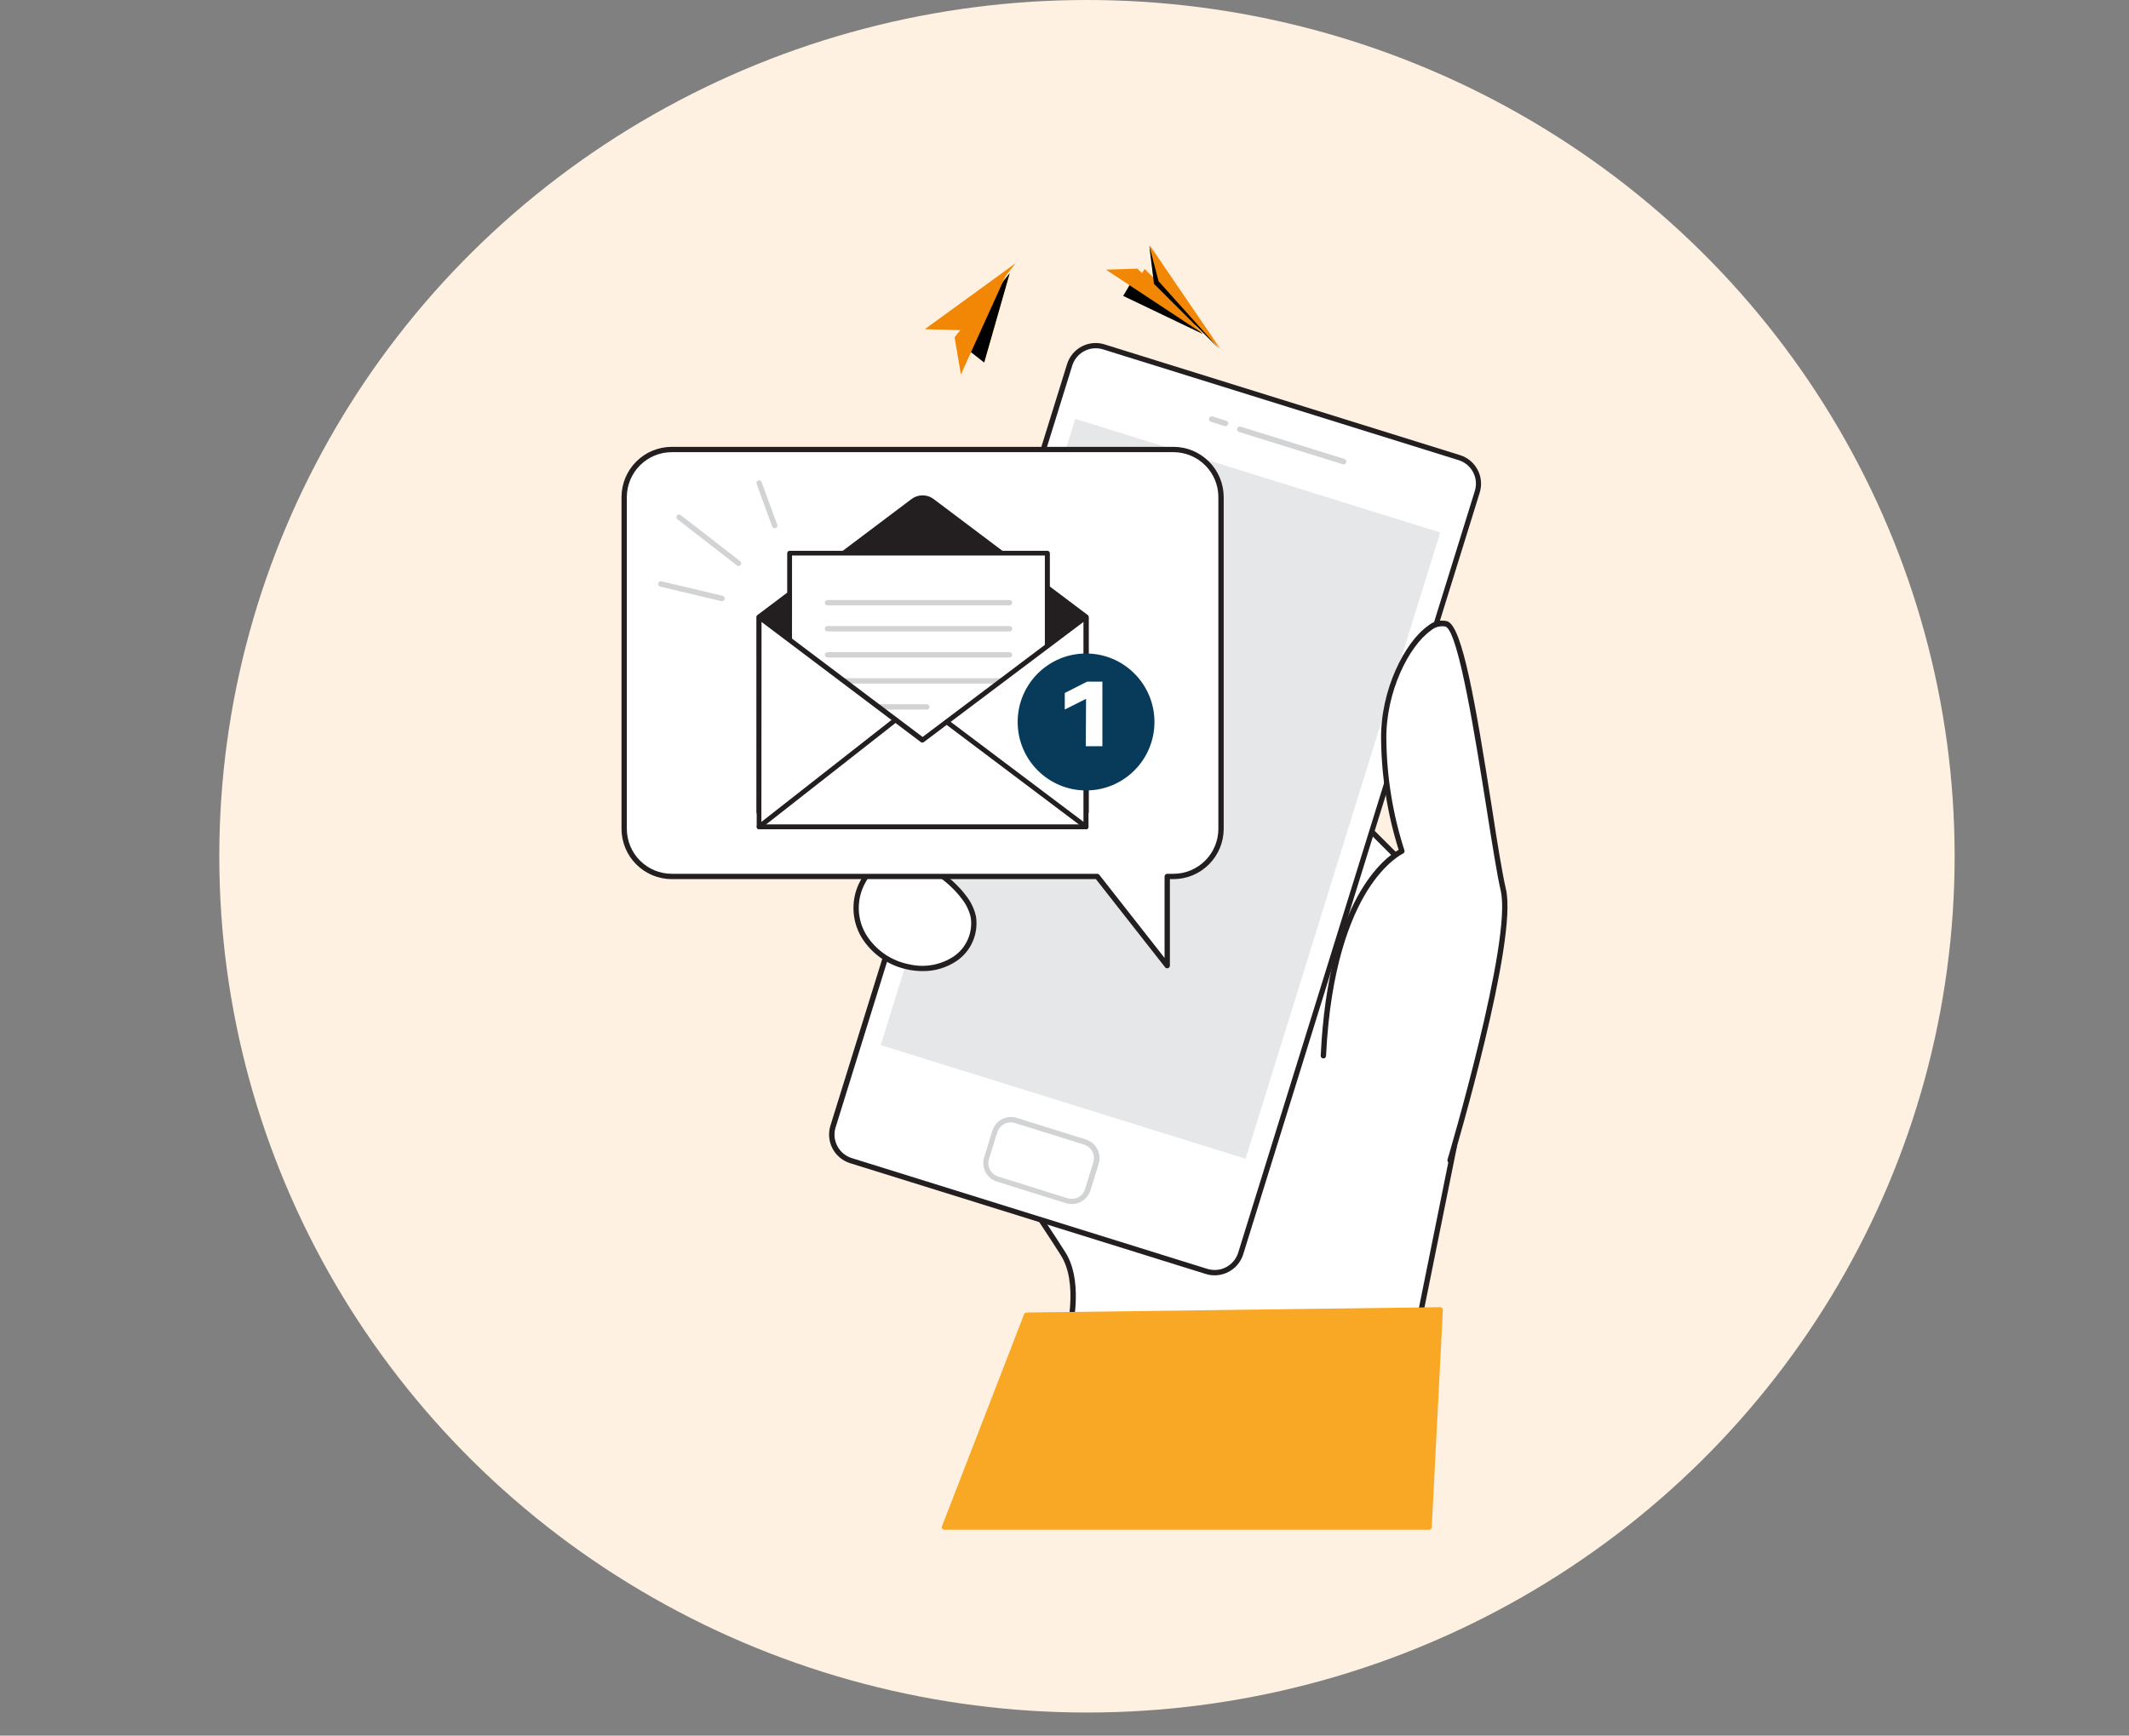 <svg width="233" height="190" viewBox="0 0 233 190" fill="none" xmlns="http://www.w3.org/2000/svg">
<rect x="0" y="0" width="233" height="190" fill="#808080" stroke="none"/>
<ellipse cx="118.959" cy="93.733" rx="94.959" ry="93.733" fill="#FEF1E1"/>
<path d="M106.316 61.813C106.466 61.742 106.6 61.64 106.707 61.513C106.814 61.386 106.893 61.237 106.937 61.077C106.579 61.004 106.211 60.985 105.847 61.023L104.804 61.075L104.117 61.11C103.689 61.135 103.681 61.323 103.845 61.617C103.921 61.756 104.117 61.868 104.199 62.017C104.281 62.167 104.294 62.328 104.392 62.443C104.665 62.77 104.741 62.584 105.093 62.372C105.444 62.159 105.916 62.031 106.316 61.813Z" fill="white"/>
<path d="M101.21 36.036L111.174 28.798L105.305 36.148L101.21 36.036Z" fill="#F28705"/>
<path d="M110.5 29.914L107.709 39.681L104.631 37.264L110.5 29.914Z" fill="#F28705"/>
<path d="M110.5 29.914L107.709 39.681L104.631 37.264L110.5 29.914Z" fill="url(#paint0_linear)"/>
<path d="M105.16 40.997L104.473 36.919L110.342 29.57L105.16 40.997Z" fill="#F28705"/>
<path d="M119.768 49.371C119.935 49.312 120.083 49.226 120.202 49.118C120.321 49.011 120.408 48.886 120.458 48.751C120.06 48.689 119.652 48.674 119.248 48.705L118.089 48.749L117.327 48.779C116.852 48.8 116.843 48.958 117.025 49.206C117.109 49.323 117.327 49.417 117.418 49.544C117.509 49.67 117.524 49.806 117.633 49.902C117.935 50.178 118.02 50.022 118.41 49.842C118.8 49.663 119.324 49.555 119.768 49.371Z" fill="white"/>
<path d="M125.831 26.857L133.528 38.145L126.297 31.071L125.831 26.857Z" fill="#F28705"/>
<path d="M132.323 36.375L123.629 32.215L125.263 29.439L132.323 36.375Z" fill="#F28705"/>
<path d="M131.618 36.554L122.924 32.394L124.557 29.618L131.618 36.554Z" fill="url(#paint1_linear)"/>
<path d="M121.04 29.521L124.478 29.406L131.717 36.571L121.04 29.521Z" fill="#F28705"/>
<path d="M133.439 38.196L126.793 30.784L125.776 26.889L126.297 31.071L133.439 38.196Z" fill="url(#paint2_linear)"/>
<path d="M151.485 163.453L159.11 125.682L161.626 102.5C161.626 102.5 136.305 77.586 129.07 69.425C121.836 61.264 113.687 49.557 109.959 50.432C106.231 51.307 105.514 55.565 107.955 60.809C108.957 62.962 110.477 65.353 111.164 67.582C111.747 69.396 111.555 74.506 109.801 75.789C107.698 77.329 105.689 69.886 103.021 71.21C101.617 71.904 100.225 75.515 101.425 79.377C102.146 81.232 103.052 83.011 104.128 84.685C106.324 88.226 106.341 90.437 107.745 94.316C109.19 98.306 108.823 92.916 107.477 96.573C105.84 101.013 103.539 106.204 103.44 111.017C103.289 118.711 112.539 131.165 116.343 137.238C120.146 143.31 112.807 157.73 112.807 157.73L151.485 163.453Z" fill="white"/>
<path d="M151.485 163.75H151.45L112.766 158.039C112.721 158.033 112.678 158.016 112.64 157.989C112.603 157.963 112.572 157.928 112.551 157.888C112.531 157.846 112.52 157.8 112.52 157.753C112.52 157.707 112.531 157.661 112.551 157.619C112.626 157.473 119.779 143.281 116.104 137.418C115.481 136.421 114.688 135.225 113.855 133.959C109.545 127.426 103.027 117.556 103.155 111.034C103.236 106.916 104.902 102.5 106.411 98.603C106.685 97.886 106.953 97.18 107.209 96.498C107.341 96.066 107.537 95.657 107.792 95.284C107.687 95.062 107.576 94.782 107.454 94.438C106.976 93.126 106.662 92.017 106.365 90.938C105.852 88.792 105.007 86.739 103.86 84.854C102.769 83.157 101.853 81.353 101.128 79.47C99.875 75.422 101.326 71.718 102.875 70.948C104.425 70.177 105.788 71.957 106.953 73.543C107.392 74.198 107.898 74.806 108.461 75.358C109.044 75.853 109.382 75.737 109.626 75.556C111.223 74.389 111.456 69.489 110.891 67.669C110.347 66.138 109.668 64.659 108.863 63.248C108.438 62.443 108.036 61.684 107.698 60.914C106.137 57.548 105.823 54.573 106.813 52.526C107.111 51.917 107.544 51.384 108.079 50.969C108.614 50.553 109.237 50.266 109.9 50.128C112.871 49.446 117.921 55.565 123.77 62.658C125.599 64.875 127.492 67.168 129.303 69.215C136.439 77.271 161.586 101.998 161.842 102.249C161.873 102.28 161.896 102.318 161.91 102.359C161.925 102.401 161.929 102.445 161.923 102.488L159.413 125.699L151.782 163.493C151.775 163.566 151.74 163.633 151.685 163.681C151.629 163.729 151.558 163.753 151.485 163.75ZM113.244 157.508L151.258 163.12L158.83 125.629L161.323 102.582C159.576 100.832 135.781 77.434 128.861 69.618C127.043 67.564 125.144 65.266 123.315 63.043C118.073 56.685 112.644 50.099 110.028 50.718C109.448 50.831 108.902 51.078 108.434 51.439C107.966 51.801 107.588 52.267 107.331 52.8C106.429 54.655 106.749 57.531 108.223 60.687C108.566 61.422 108.962 62.174 109.388 62.973C110.205 64.419 110.893 65.933 111.444 67.5C112.026 69.314 111.91 74.611 109.97 76.034C109.388 76.454 108.764 76.378 108.089 75.807C107.485 75.231 106.948 74.589 106.487 73.893C105.415 72.423 104.302 70.901 103.149 71.478C101.996 72.056 100.516 75.48 101.704 79.307C102.419 81.14 103.313 82.899 104.372 84.557C105.552 86.487 106.419 88.591 106.941 90.793C107.238 91.848 107.524 92.945 108.019 94.24C108.124 94.537 108.223 94.777 108.304 94.957C108.355 94.952 108.405 94.952 108.456 94.957C108.613 95.008 108.749 95.111 108.841 95.248C108.933 95.386 108.976 95.551 108.962 95.716C108.977 95.819 108.952 95.924 108.892 96.009C108.833 96.094 108.744 96.154 108.642 96.177C108.479 96.177 108.316 96.142 108.124 95.862C107.98 96.119 107.859 96.388 107.762 96.667C107.506 97.355 107.238 98.067 106.959 98.784C105.491 102.634 103.825 106.998 103.743 111.034C103.621 117.369 110.075 127.152 114.345 133.627C115.184 134.898 115.976 136.094 116.605 137.098C120.146 142.75 114.386 155.175 113.244 157.508Z" fill="#231F20"/>
<path d="M93.105 127.057L132.045 139.188C133.615 139.677 135.284 138.799 135.772 137.227L161.674 53.843C162.162 52.271 161.286 50.6 159.716 50.111L120.776 37.98C119.206 37.492 117.538 38.369 117.049 39.941L91.147 123.325C90.659 124.897 91.536 126.568 93.105 127.057Z" fill="white"/>
<path d="M132.932 139.606C132.605 139.606 132.279 139.557 131.965 139.46L93.025 127.327C92.203 127.066 91.516 126.491 91.113 125.727C90.711 124.963 90.626 124.07 90.876 123.243L116.785 39.844C117.044 39.02 117.618 38.331 118.382 37.928C119.145 37.524 120.037 37.44 120.863 37.692L159.797 49.825C160.621 50.084 161.309 50.659 161.711 51.424C162.114 52.188 162.198 53.081 161.947 53.908L136.06 137.302C135.851 137.969 135.435 138.552 134.873 138.966C134.31 139.38 133.631 139.605 132.932 139.606ZM93.2 126.767L132.134 138.9C132.813 139.111 133.547 139.046 134.177 138.718C134.807 138.39 135.283 137.827 135.501 137.15L161.405 53.751C161.617 53.072 161.553 52.336 161.225 51.704C160.898 51.073 160.334 50.596 159.657 50.379L120.723 38.246C120.045 38.033 119.31 38.098 118.679 38.426C118.049 38.754 117.573 39.318 117.356 39.996L91.453 123.401C91.24 124.079 91.305 124.814 91.633 125.445C91.96 126.076 92.524 126.551 93.2 126.767Z" fill="#231F20"/>
<path d="M96.386 114.405L136.322 126.846L157.618 58.29L117.683 45.849L96.386 114.405Z" fill="#E6E7E8"/>
<path d="M117.31 131.807C117.095 131.808 116.881 131.776 116.675 131.713L109.102 129.345C108.836 129.262 108.59 129.127 108.376 128.949C108.162 128.77 107.985 128.551 107.856 128.304C107.727 128.057 107.647 127.787 107.622 127.509C107.597 127.231 107.627 126.951 107.71 126.685L108.613 123.768C108.781 123.231 109.154 122.781 109.652 122.519C110.15 122.256 110.732 122.202 111.269 122.368L118.842 124.737C119.379 124.905 119.827 125.279 120.089 125.777C120.351 126.276 120.406 126.858 120.24 127.397L119.337 130.313C119.201 130.745 118.931 131.123 118.567 131.391C118.202 131.66 117.762 131.805 117.31 131.807ZM110.611 122.864C110.283 122.864 109.963 122.97 109.699 123.165C109.435 123.36 109.24 123.635 109.143 123.949L108.24 126.866C108.179 127.059 108.157 127.263 108.175 127.465C108.193 127.667 108.25 127.864 108.345 128.043C108.439 128.223 108.568 128.382 108.724 128.511C108.88 128.64 109.06 128.738 109.254 128.797L116.826 131.165C117.019 131.226 117.223 131.249 117.424 131.231C117.626 131.213 117.822 131.155 118.002 131.06C118.181 130.966 118.34 130.837 118.469 130.681C118.598 130.524 118.695 130.344 118.754 130.15L119.657 127.233C119.778 126.842 119.739 126.419 119.549 126.056C119.359 125.693 119.034 125.42 118.644 125.297L111.071 122.934C110.922 122.888 110.767 122.864 110.611 122.864Z" fill="#D1D3D4"/>
<path d="M147.058 50.828H146.976L135.6 47.288C135.523 47.264 135.458 47.211 135.42 47.14C135.382 47.069 135.373 46.986 135.396 46.908C135.419 46.831 135.472 46.766 135.543 46.728C135.614 46.69 135.698 46.681 135.775 46.704L147.145 50.245C147.219 50.269 147.28 50.321 147.316 50.39C147.352 50.458 147.36 50.538 147.338 50.612C147.321 50.674 147.285 50.729 147.234 50.768C147.184 50.807 147.122 50.828 147.058 50.828Z" fill="#D1D3D4"/>
<path d="M134.138 46.652H134.051L132.525 46.173C132.447 46.15 132.382 46.097 132.344 46.026C132.306 45.955 132.298 45.871 132.321 45.794C132.344 45.717 132.397 45.652 132.468 45.614C132.539 45.575 132.622 45.567 132.699 45.59L134.225 46.068C134.299 46.093 134.36 46.144 134.396 46.213C134.432 46.282 134.44 46.362 134.418 46.436C134.4 46.497 134.364 46.551 134.313 46.59C134.263 46.629 134.202 46.65 134.138 46.652Z" fill="#D1D3D4"/>
<path d="M113.879 78.922C113.665 79.716 113.218 80.427 112.594 80.962C111.97 81.497 111.2 81.831 110.384 81.92C108.354 82.163 106.308 81.636 104.646 80.444C103.691 79.775 102.876 78.924 102.246 77.942C101.163 76.244 100.819 74.313 101.489 72.832C102.584 70.411 106.359 69.851 109.609 71.28C112.65 72.616 114.38 76.658 113.879 78.922Z" fill="white"/>
<path d="M109.388 82.287C107.627 82.257 105.917 81.698 104.477 80.683C103.491 79.993 102.649 79.115 102.002 78.099C100.837 76.256 100.534 74.237 101.221 72.709C102.357 70.213 106.166 69.454 109.726 71.017C112.854 72.388 114.712 76.501 114.158 78.986C113.937 79.838 113.462 80.603 112.796 81.178C112.13 81.754 111.305 82.112 110.43 82.206C110.086 82.263 109.737 82.29 109.388 82.287ZM106.015 70.802C104.046 70.802 102.374 71.56 101.745 72.954C101.116 74.348 101.407 76.104 102.479 77.784C103.089 78.737 103.881 79.559 104.809 80.205C106.405 81.356 108.373 81.866 110.326 81.634C111.086 81.557 111.805 81.25 112.388 80.754C112.97 80.258 113.389 79.597 113.588 78.858C114.036 76.839 112.51 72.878 109.51 71.548C108.409 71.061 107.219 70.807 106.015 70.802Z" fill="#231F20"/>
<path d="M109.807 89.993C109.984 90.546 110.034 91.132 109.952 91.707C109.87 92.282 109.66 92.831 109.335 93.312C108.886 93.858 108.316 94.289 107.669 94.573C105.922 95.424 103.831 95.739 102.095 94.911C101.053 94.341 100.153 93.544 99.462 92.578C98.198 90.968 97.091 89.078 97.132 87.03C97.202 84.067 100.411 80.701 103.475 82.095C106.015 83.215 109.079 87.397 109.807 89.993Z" fill="white"/>
<path d="M104.349 95.692C103.526 95.703 102.711 95.526 101.967 95.173C100.883 94.578 99.949 93.745 99.235 92.735C97.563 90.606 96.806 88.786 96.847 87.001C96.912 86.028 97.204 85.083 97.7 84.243C98.195 83.403 98.881 82.692 99.701 82.165C100.267 81.777 100.923 81.54 101.606 81.478C102.289 81.415 102.977 81.529 103.603 81.809C106.207 82.976 109.347 87.257 110.087 89.918C110.277 90.514 110.329 91.146 110.239 91.765C110.149 92.385 109.92 92.976 109.568 93.493C109.098 94.07 108.499 94.53 107.821 94.835C106.745 95.384 105.557 95.677 104.349 95.692ZM102.019 82.043C101.311 82.044 100.619 82.247 100.021 82.626C99.282 83.101 98.665 83.743 98.217 84.499C97.769 85.256 97.503 86.106 97.441 86.983C97.4 88.628 98.122 90.332 99.701 92.344C100.365 93.282 101.231 94.06 102.235 94.619C103.714 95.337 105.654 95.203 107.553 94.281C108.16 94.024 108.695 93.624 109.114 93.114C109.412 92.669 109.606 92.163 109.679 91.632C109.753 91.101 109.705 90.561 109.539 90.052C108.846 87.561 105.799 83.419 103.37 82.317C102.942 82.127 102.476 82.033 102.007 82.043H102.019Z" fill="#231F20"/>
<path d="M105.514 98.248C105.999 98.868 106.343 99.586 106.522 100.353C106.661 101.226 106.549 102.12 106.201 102.932C105.852 103.743 105.281 104.439 104.553 104.938C103.816 105.422 102.991 105.753 102.124 105.912C101.258 106.072 100.369 106.056 99.508 105.866C98.484 105.678 97.51 105.275 96.651 104.685C95.792 104.095 95.067 103.331 94.522 102.442C93.994 101.541 93.709 100.518 93.697 99.473C93.684 98.428 93.945 97.399 94.452 96.486C97.278 91.749 103.05 94.917 105.514 98.248Z" fill="white"/>
<path d="M100.965 106.303C100.456 106.301 99.949 106.251 99.45 106.152C98.386 105.954 97.375 105.535 96.483 104.921C95.59 104.307 94.837 103.512 94.272 102.587C93.715 101.642 93.415 100.568 93.403 99.47C93.391 98.373 93.666 97.291 94.202 96.334C94.585 95.611 95.147 94.998 95.835 94.554C96.522 94.111 97.312 93.852 98.128 93.802C100.924 93.645 104.087 95.838 105.747 98.073C106.259 98.726 106.621 99.485 106.807 100.295C106.955 101.223 106.837 102.174 106.468 103.038C106.099 103.902 105.494 104.643 104.722 105.177C103.615 105.93 102.303 106.323 100.965 106.303ZM98.402 94.38H98.157C97.436 94.422 96.739 94.651 96.133 95.045C95.527 95.439 95.034 95.983 94.703 96.626C94.22 97.493 93.972 98.472 93.984 99.464C93.997 100.457 94.269 101.429 94.773 102.284C95.296 103.139 95.993 103.874 96.82 104.441C97.646 105.008 98.582 105.394 99.567 105.574C100.388 105.759 101.237 105.776 102.065 105.625C102.893 105.474 103.681 105.157 104.384 104.693C105.065 104.226 105.6 103.576 105.928 102.817C106.255 102.058 106.362 101.223 106.236 100.406C106.067 99.681 105.741 99.002 105.281 98.417C103.761 96.375 100.947 94.38 98.402 94.38Z" fill="#231F20"/>
<path d="M156.372 167.168L157.613 143.403L112.341 143.969L103.359 167.168H156.372Z" fill="#F9A825"/>
<path d="M156.372 167.454H103.365C103.318 167.454 103.272 167.442 103.231 167.421C103.189 167.4 103.154 167.369 103.126 167.332C103.1 167.293 103.083 167.248 103.078 167.201C103.073 167.154 103.08 167.107 103.097 167.063L112.079 143.864C112.099 143.809 112.136 143.762 112.184 143.729C112.231 143.695 112.288 143.677 112.347 143.678L157.619 143.094C157.658 143.091 157.698 143.098 157.734 143.113C157.77 143.128 157.803 143.152 157.828 143.182C157.856 143.21 157.877 143.244 157.891 143.281C157.905 143.318 157.912 143.358 157.91 143.398L156.692 167.18C156.69 167.219 156.68 167.258 156.663 167.293C156.645 167.329 156.621 167.36 156.591 167.386C156.561 167.411 156.526 167.431 156.488 167.442C156.451 167.454 156.411 167.458 156.372 167.454ZM103.784 166.871H156.11L157.322 143.689L112.556 144.273L103.784 166.871Z" fill="#F9A825"/>
<path d="M158.696 127C158.696 127 165.844 103.025 164.521 97.425C163.199 91.825 160.619 69.168 158.294 68.293C155.97 67.418 151.304 73.864 151.427 80.917C151.459 85.078 152.131 89.21 153.419 93.167C153.419 93.167 145.695 96.573 144.827 115.567" fill="white"/>
<path d="M158.696 127.303H158.615C158.541 127.279 158.479 127.228 158.443 127.159C158.406 127.091 158.396 127.011 158.417 126.936C158.492 126.697 165.523 102.978 164.242 97.513C163.84 95.763 163.316 92.461 162.71 88.623C161.545 81.331 159.652 69.133 158.201 68.591C157.919 68.534 157.628 68.543 157.35 68.618C157.072 68.693 156.815 68.832 156.599 69.022C154.199 70.708 151.654 75.743 151.724 80.94C151.767 85.061 152.433 89.152 153.698 93.073C153.724 93.142 153.723 93.219 153.695 93.287C153.667 93.355 153.614 93.41 153.547 93.441C153.547 93.441 151.636 94.322 149.668 97.46C147.839 100.377 145.59 105.883 145.124 115.584C145.123 115.623 145.115 115.662 145.099 115.697C145.082 115.733 145.059 115.765 145.03 115.791C145.001 115.817 144.967 115.837 144.93 115.85C144.893 115.863 144.854 115.867 144.815 115.864C144.739 115.86 144.668 115.825 144.617 115.769C144.565 115.712 144.538 115.637 144.542 115.561C145.334 98.253 151.718 93.785 153.069 93.027C151.84 89.106 151.193 85.026 151.147 80.917C151.071 75.532 153.751 70.288 156.273 68.515C156.561 68.262 156.906 68.084 157.279 67.996C157.652 67.909 158.041 67.915 158.411 68.013C160.054 68.632 161.469 76.897 163.292 88.5C163.875 92.332 164.416 95.64 164.813 97.349C166.129 102.967 159.267 126.096 158.988 127.099C158.969 127.161 158.93 127.215 158.878 127.252C158.825 127.289 158.761 127.307 158.696 127.303Z" fill="#231F20"/>
<path d="M128.43 49.207H73.511C72.132 49.207 70.809 49.755 69.833 50.732C68.858 51.709 68.31 53.034 68.31 54.416V90.728C68.309 91.413 68.443 92.091 68.704 92.724C68.965 93.356 69.348 93.931 69.831 94.415C70.314 94.9 70.888 95.284 71.519 95.546C72.151 95.808 72.828 95.943 73.511 95.943H120.077L127.742 105.708V95.943H128.43C129.113 95.943 129.79 95.808 130.422 95.546C131.053 95.284 131.627 94.9 132.11 94.415C132.593 93.931 132.976 93.356 133.237 92.724C133.498 92.091 133.632 91.413 133.631 90.728V54.416C133.631 53.732 133.497 53.054 133.235 52.422C132.974 51.79 132.591 51.216 132.108 50.732C131.625 50.249 131.051 49.865 130.42 49.603C129.789 49.341 129.113 49.207 128.43 49.207Z" fill="white"/>
<path d="M127.742 106C127.697 106 127.653 105.989 127.612 105.969C127.572 105.948 127.537 105.919 127.509 105.883L119.937 96.235H73.511C72.055 96.232 70.658 95.651 69.629 94.618C68.599 93.586 68.02 92.187 68.019 90.728V54.416C68.02 52.957 68.599 51.559 69.629 50.528C70.659 49.497 72.055 48.917 73.511 48.915H128.43C129.886 48.917 131.282 49.497 132.312 50.528C133.342 51.559 133.921 52.957 133.923 54.416V90.728C133.921 92.187 133.342 93.586 132.312 94.618C131.283 95.651 129.886 96.232 128.43 96.235H128.034V105.708C128.032 105.769 128.013 105.827 127.977 105.876C127.942 105.925 127.892 105.962 127.835 105.983C127.806 105.994 127.774 106 127.742 106ZM73.511 49.498C72.21 49.5 70.962 50.019 70.041 50.94C69.12 51.862 68.603 53.112 68.601 54.416V90.728C68.603 92.033 69.12 93.283 70.041 94.206C70.961 95.129 72.209 95.649 73.511 95.652H120.077C120.121 95.652 120.165 95.662 120.205 95.682C120.245 95.701 120.281 95.728 120.31 95.763L127.451 104.863V95.943C127.451 95.866 127.482 95.792 127.536 95.737C127.591 95.682 127.665 95.652 127.742 95.652H128.43C129.732 95.649 130.98 95.129 131.9 94.206C132.821 93.283 133.339 92.033 133.34 90.728V54.416C133.339 53.112 132.821 51.862 131.9 50.94C130.98 50.019 129.731 49.5 128.43 49.498H73.511Z" fill="#231F20"/>
<path d="M118.859 67.552L102.007 54.859C101.707 54.636 101.342 54.516 100.968 54.516C100.593 54.516 100.229 54.636 99.928 54.859L83.076 67.552V88.908H118.859V67.552Z" fill="#231F20"/>
<path d="M118.859 89.2H83.076C83.039 89.2 83.001 89.193 82.967 89.178C82.932 89.164 82.901 89.143 82.874 89.116C82.848 89.09 82.827 89.058 82.812 89.024C82.798 88.989 82.791 88.952 82.791 88.914V67.552C82.79 67.507 82.801 67.462 82.821 67.422C82.841 67.381 82.871 67.346 82.907 67.319L99.753 54.632C100.103 54.368 100.53 54.225 100.968 54.225C101.406 54.225 101.832 54.368 102.182 54.632L119.034 67.319C119.069 67.347 119.098 67.382 119.118 67.423C119.139 67.463 119.15 67.507 119.15 67.552V88.914C119.15 88.952 119.142 88.99 119.127 89.025C119.112 89.06 119.09 89.092 119.063 89.118C119.008 89.171 118.935 89.201 118.859 89.2ZM83.367 88.617H118.568V67.698L101.838 55.093C101.587 54.902 101.28 54.799 100.965 54.799C100.649 54.799 100.343 54.902 100.091 55.093L83.367 67.698V88.617Z" fill="#231F20"/>
<path d="M114.63 60.564H86.42V87.322H114.63V60.564Z" fill="white"/>
<path d="M114.63 87.59H86.42C86.385 87.59 86.35 87.583 86.317 87.57C86.285 87.556 86.255 87.536 86.23 87.511C86.205 87.487 86.186 87.457 86.172 87.424C86.159 87.392 86.152 87.357 86.152 87.322V60.564C86.152 60.529 86.159 60.494 86.172 60.462C86.186 60.429 86.205 60.399 86.23 60.374C86.255 60.349 86.285 60.33 86.317 60.316C86.35 60.303 86.385 60.296 86.42 60.296H114.63C114.701 60.297 114.768 60.326 114.818 60.376C114.868 60.426 114.897 60.493 114.898 60.564V87.333C114.894 87.402 114.864 87.466 114.814 87.514C114.764 87.562 114.699 87.589 114.63 87.59ZM86.67 87.059H114.351V60.809H86.682L86.67 87.059Z" fill="#231F20"/>
<path d="M110.489 74.827H90.561C90.484 74.827 90.41 74.796 90.355 74.741C90.301 74.686 90.27 74.612 90.27 74.535C90.27 74.458 90.301 74.383 90.355 74.329C90.41 74.274 90.484 74.243 90.561 74.243H110.489C110.566 74.243 110.64 74.274 110.695 74.329C110.749 74.383 110.78 74.458 110.78 74.535C110.778 74.612 110.747 74.685 110.693 74.74C110.639 74.794 110.565 74.825 110.489 74.827Z" fill="#D1D3D4"/>
<path d="M101.437 77.679H90.561C90.484 77.679 90.41 77.648 90.355 77.594C90.301 77.539 90.27 77.465 90.27 77.388C90.27 77.31 90.301 77.236 90.355 77.181C90.41 77.127 90.484 77.096 90.561 77.096H101.437C101.514 77.096 101.588 77.127 101.642 77.181C101.697 77.236 101.728 77.31 101.728 77.388C101.728 77.465 101.697 77.539 101.642 77.594C101.588 77.648 101.514 77.679 101.437 77.679Z" fill="#D1D3D4"/>
<path d="M110.489 66.263H90.561C90.484 66.263 90.41 66.233 90.355 66.178C90.301 66.123 90.27 66.049 90.27 65.972C90.27 65.894 90.301 65.82 90.355 65.765C90.41 65.711 90.484 65.68 90.561 65.68H110.489C110.566 65.68 110.64 65.711 110.695 65.765C110.749 65.82 110.78 65.894 110.78 65.972C110.78 66.049 110.749 66.123 110.695 66.178C110.64 66.233 110.566 66.263 110.489 66.263Z" fill="#D1D3D4"/>
<path d="M110.489 69.116H90.561C90.484 69.116 90.41 69.085 90.355 69.03C90.301 68.976 90.27 68.902 90.27 68.824C90.27 68.747 90.301 68.673 90.355 68.618C90.41 68.563 90.484 68.532 90.561 68.532H110.489C110.565 68.534 110.639 68.565 110.693 68.62C110.747 68.674 110.778 68.747 110.78 68.824C110.78 68.902 110.749 68.976 110.695 69.03C110.64 69.085 110.566 69.116 110.489 69.116Z" fill="#D1D3D4"/>
<path d="M110.489 71.974H90.561C90.484 71.974 90.41 71.943 90.355 71.889C90.301 71.834 90.27 71.76 90.27 71.683C90.27 71.605 90.301 71.531 90.355 71.476C90.41 71.422 90.484 71.391 90.561 71.391H110.489C110.566 71.391 110.64 71.422 110.695 71.476C110.749 71.531 110.78 71.605 110.78 71.683C110.778 71.759 110.747 71.833 110.693 71.887C110.639 71.942 110.565 71.973 110.489 71.974Z" fill="#D1D3D4"/>
<path d="M118.859 67.552V90.507H83.082V67.552L100.971 81.028L118.859 67.552Z" fill="white"/>
<path d="M118.859 90.775H83.076C83.041 90.775 83.007 90.768 82.975 90.754C82.942 90.741 82.913 90.721 82.889 90.696C82.864 90.671 82.845 90.641 82.832 90.609C82.82 90.576 82.813 90.542 82.814 90.507V67.552C82.815 67.503 82.828 67.455 82.854 67.413C82.88 67.371 82.916 67.336 82.96 67.313C83.002 67.288 83.05 67.274 83.1 67.274C83.149 67.274 83.197 67.288 83.239 67.313L100.971 80.672L118.702 67.313C118.744 67.288 118.792 67.274 118.842 67.274C118.891 67.274 118.939 67.288 118.981 67.313C119.025 67.336 119.061 67.371 119.087 67.413C119.113 67.455 119.127 67.503 119.127 67.552V90.507C119.127 90.578 119.099 90.646 119.049 90.696C118.998 90.747 118.93 90.775 118.859 90.775ZM83.327 90.244H118.574V68.083L101.099 81.237C101.052 81.271 100.996 81.289 100.939 81.289C100.881 81.289 100.825 81.271 100.778 81.237L83.344 68.083L83.327 90.244Z" fill="#231F20"/>
<path d="M83.076 90.775C83.035 90.775 82.995 90.766 82.959 90.747C82.922 90.729 82.891 90.703 82.867 90.67C82.824 90.614 82.805 90.544 82.814 90.474C82.822 90.404 82.858 90.34 82.913 90.297L97.86 78.583C97.916 78.541 97.986 78.522 98.056 78.53C98.126 78.539 98.189 78.575 98.233 78.63C98.255 78.657 98.271 78.689 98.28 78.723C98.29 78.756 98.293 78.792 98.288 78.826C98.284 78.861 98.273 78.895 98.255 78.925C98.238 78.956 98.214 78.982 98.186 79.003L83.245 90.717C83.197 90.755 83.138 90.775 83.076 90.775Z" fill="#231F20"/>
<path d="M118.859 90.775C118.802 90.775 118.747 90.756 118.702 90.722L103.458 79.243C103.41 79.197 103.381 79.136 103.375 79.07C103.37 79.004 103.389 78.939 103.428 78.886C103.468 78.834 103.526 78.798 103.59 78.785C103.655 78.772 103.721 78.783 103.778 78.817L119.022 90.297C119.065 90.331 119.097 90.378 119.113 90.431C119.128 90.484 119.127 90.541 119.109 90.593C119.091 90.646 119.058 90.691 119.013 90.724C118.968 90.756 118.914 90.774 118.859 90.775Z" fill="#231F20"/>
<path d="M118.859 86.528C122.993 86.528 126.344 83.172 126.344 79.032C126.344 74.893 122.993 71.537 118.859 71.537C114.725 71.537 111.374 74.893 111.374 79.032C111.374 83.172 114.725 86.528 118.859 86.528Z" fill="#083A59"/>
<path d="M118.859 76.501L116.529 77.668V75.859L118.97 74.617H120.647V81.687H118.83L118.859 76.501Z" fill="white"/>
<path d="M79.028 65.808H78.958L72.259 64.216C72.182 64.198 72.115 64.15 72.073 64.083C72.031 64.016 72.017 63.934 72.035 63.857C72.053 63.78 72.1 63.713 72.168 63.67C72.235 63.628 72.316 63.615 72.393 63.633L79.092 65.225C79.129 65.233 79.165 65.249 79.196 65.271C79.227 65.293 79.254 65.322 79.274 65.354C79.294 65.387 79.307 65.423 79.313 65.461C79.319 65.499 79.317 65.538 79.307 65.575C79.296 65.641 79.262 65.701 79.211 65.743C79.159 65.786 79.094 65.809 79.028 65.808Z" fill="#D1D3D4"/>
<path d="M80.834 61.958C80.77 61.959 80.709 61.938 80.659 61.9L74.135 56.843C74.104 56.82 74.078 56.791 74.059 56.758C74.039 56.724 74.027 56.688 74.022 56.65C74.017 56.611 74.02 56.573 74.03 56.536C74.041 56.499 74.058 56.464 74.082 56.434C74.13 56.374 74.2 56.336 74.276 56.326C74.352 56.316 74.428 56.336 74.49 56.382L81.014 61.439C81.061 61.477 81.095 61.528 81.112 61.586C81.128 61.644 81.127 61.706 81.107 61.763C81.087 61.819 81.05 61.869 81.001 61.904C80.952 61.939 80.894 61.958 80.834 61.958Z" fill="#D1D3D4"/>
<path d="M84.789 57.828C84.73 57.828 84.672 57.81 84.623 57.777C84.575 57.743 84.537 57.697 84.515 57.642L82.802 52.975C82.778 52.901 82.782 52.821 82.814 52.751C82.847 52.68 82.905 52.625 82.977 52.596C83.05 52.57 83.13 52.573 83.2 52.606C83.27 52.639 83.324 52.698 83.35 52.771L85.062 57.438C85.076 57.473 85.083 57.512 85.081 57.55C85.08 57.589 85.071 57.627 85.055 57.661C85.038 57.696 85.015 57.727 84.986 57.753C84.958 57.779 84.924 57.798 84.888 57.811C84.856 57.823 84.823 57.829 84.789 57.828Z" fill="#D1D3D4"/>
<defs>
<linearGradient id="paint0_linear" x1="2143.27" y1="-851.094" x2="2531.51" y2="-683.388" gradientUnits="userSpaceOnUse">
<stop offset="0.01"/>
<stop offset="0.13" stop-opacity="0.69"/>
<stop offset="0.25" stop-opacity="0.32"/>
<stop offset="1" stop-opacity="0"/>
</linearGradient>
<linearGradient id="paint1_linear" x1="1160.68" y1="2210" x2="968.885" y2="2514.39" gradientUnits="userSpaceOnUse">
<stop offset="0.01"/>
<stop offset="0.13" stop-opacity="0.69"/>
<stop offset="0.25" stop-opacity="0.32"/>
<stop offset="1" stop-opacity="0"/>
</linearGradient>
<linearGradient id="paint2_linear" x1="1820.27" y1="3096" x2="1721.96" y2="3152.76" gradientUnits="userSpaceOnUse">
<stop offset="0.01"/>
<stop offset="0.13" stop-opacity="0.69"/>
<stop offset="0.25" stop-opacity="0.32"/>
<stop offset="1" stop-opacity="0"/>
</linearGradient>
</defs>
</svg>
